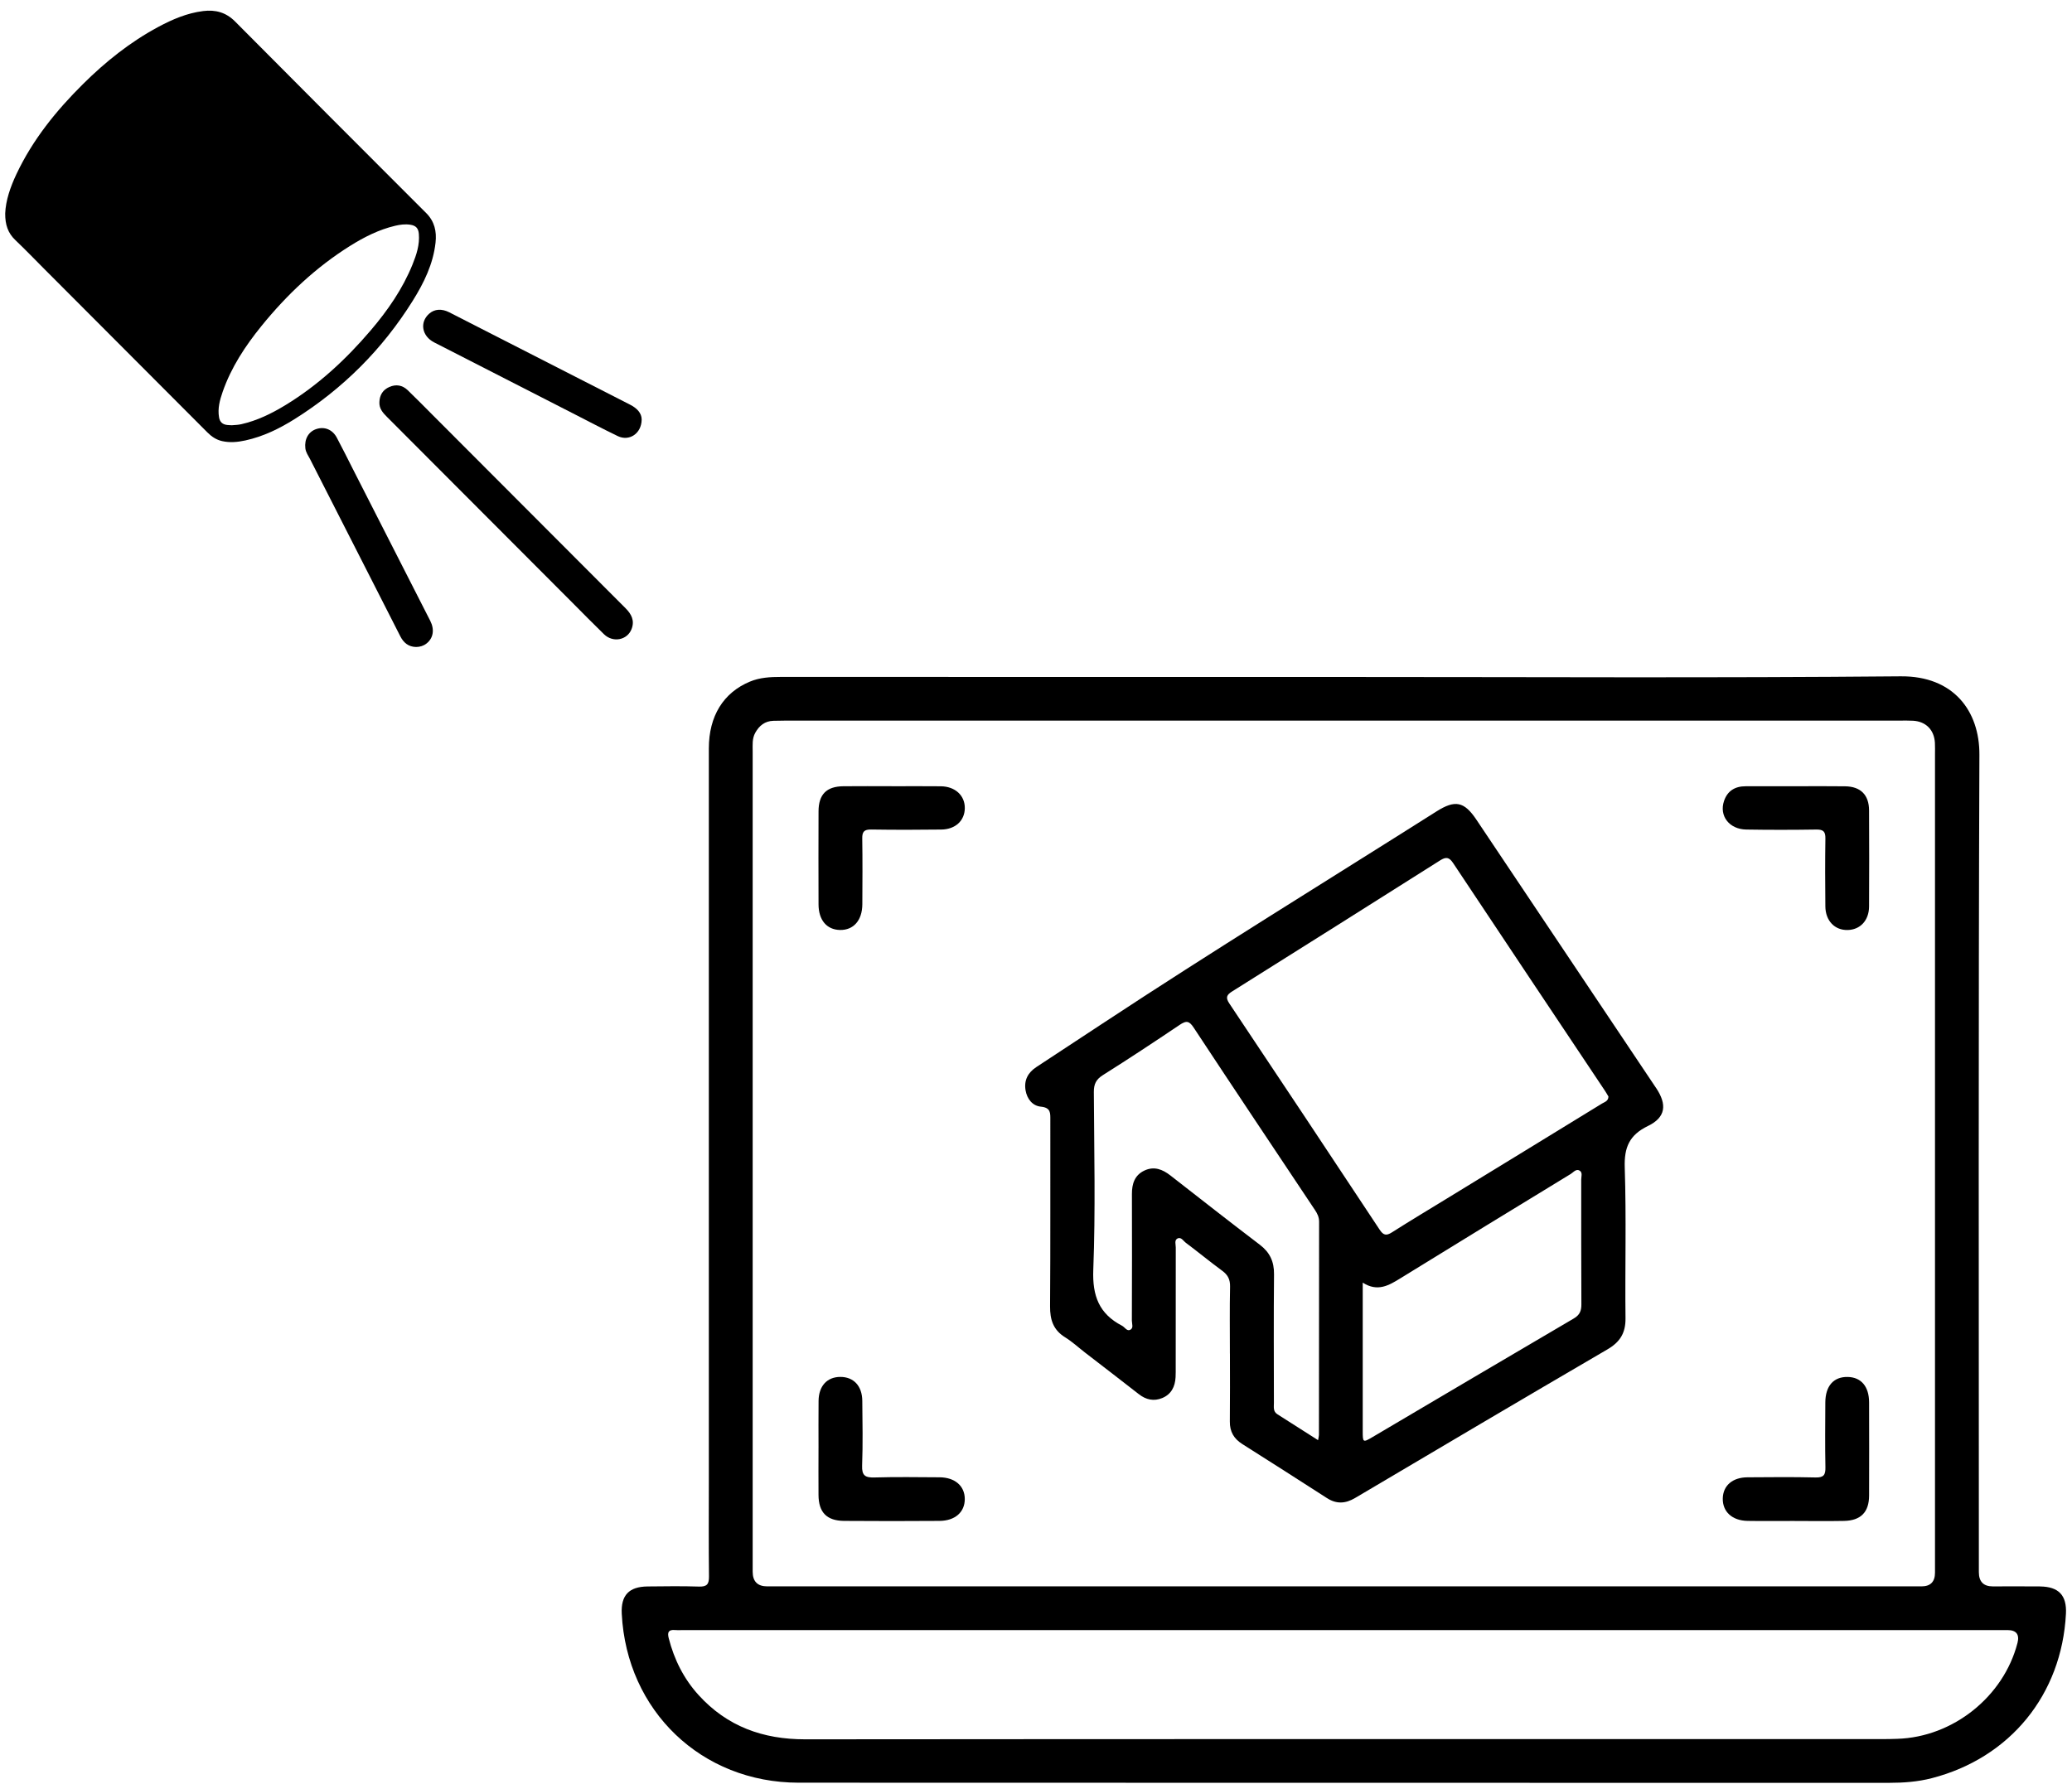 <svg width="173" height="149" viewBox="0 0 173 149" fill="none" xmlns="http://www.w3.org/2000/svg">
<path d="M31.678 33.579C31.697 32.987 31.97 32.551 32.513 32.315C33.071 32.072 33.601 32.163 34.039 32.584C34.732 33.251 35.407 33.939 36.087 34.621C41.466 40.011 46.842 45.405 52.226 50.791C52.729 51.294 53.005 51.834 52.731 52.538C52.371 53.464 51.18 53.694 50.432 52.969C49.543 52.107 48.678 51.221 47.804 50.345C42.637 45.167 37.471 39.987 32.303 34.81C31.959 34.466 31.649 34.113 31.678 33.579Z" fill="black"/>
<path d="M34.742 54.032C34.109 54.021 33.7 53.682 33.423 53.138C32.592 51.5 31.757 49.864 30.924 48.227C29.245 44.931 27.567 41.635 25.887 38.34C25.738 38.048 25.535 37.784 25.495 37.438C25.406 36.671 25.756 36.045 26.418 35.829C27.1 35.607 27.76 35.871 28.122 36.55C28.592 37.432 29.035 38.328 29.488 39.219C31.633 43.427 33.778 47.635 35.922 51.844C36.298 52.581 36.178 53.296 35.613 53.74C35.357 53.941 35.063 54.028 34.741 54.032H34.742Z" fill="black"/>
<path d="M53.576 35.033C53.565 36.215 52.533 36.879 51.582 36.421C50.324 35.815 49.089 35.162 47.844 34.526C43.979 32.55 40.116 30.573 36.251 28.595C35.222 28.068 35.02 26.916 35.833 26.198C36.277 25.805 36.874 25.759 37.51 26.082C38.633 26.652 39.754 27.229 40.876 27.802C44.785 29.8 48.693 31.802 52.605 33.794C53.184 34.089 53.572 34.493 53.576 35.033Z" fill="black"/>
<path d="M35.581 17.791C30.255 12.467 24.933 7.138 19.627 1.794C18.866 1.028 17.991 0.796 16.966 0.923C15.617 1.091 14.392 1.617 13.211 2.251C10.87 3.507 8.817 5.15 6.936 7.015C4.695 9.236 2.728 11.665 1.371 14.544C0.862 15.624 0.476 16.744 0.434 17.831C0.428 18.768 0.667 19.466 1.275 20.044C2.108 20.838 2.907 21.668 3.719 22.483C8.252 27.026 12.786 31.567 17.316 36.112C17.669 36.467 18.062 36.731 18.555 36.84C19.205 36.985 19.849 36.922 20.488 36.782C21.97 36.458 23.318 35.803 24.591 35.004C28.634 32.465 31.934 29.167 34.464 25.114C35.394 23.625 36.167 22.052 36.365 20.266C36.469 19.328 36.286 18.493 35.582 17.79L35.581 17.791ZM34.447 22.08C33.617 24.131 32.373 25.924 30.948 27.595C28.877 30.024 26.557 32.176 23.817 33.842C22.672 34.537 21.477 35.125 20.158 35.424C19.912 35.48 19.665 35.494 19.363 35.513C19.265 35.508 19.114 35.508 18.966 35.49C18.576 35.446 18.357 35.243 18.29 34.855C18.16 34.112 18.353 33.411 18.591 32.723C19.303 30.676 20.477 28.895 21.828 27.229C23.952 24.608 26.381 22.317 29.249 20.523C30.417 19.793 31.642 19.175 32.993 18.855C33.408 18.757 33.829 18.702 34.256 18.767C34.723 18.838 34.933 19.062 34.972 19.533C35.049 20.434 34.776 21.266 34.446 22.081L34.447 22.08Z" fill="black"/>
<path d="M170.324 132.488C169.01 132.474 167.697 132.485 166.385 132.485C165.61 132.485 165.223 132.088 165.223 131.294C165.223 108.537 165.18 85.781 165.269 63.026C165.283 59.392 163.123 56.442 158.692 56.482C143.196 56.624 127.698 56.537 112.2 56.537C96.527 56.537 80.856 56.537 65.183 56.533C64.3 56.533 63.438 56.58 62.61 56.925C60.398 57.848 59.185 59.801 59.184 62.505C59.182 82.96 59.184 103.414 59.184 123.869C59.184 126.462 59.164 129.055 59.196 131.649C59.203 132.287 59.036 132.523 58.366 132.5C56.936 132.453 55.505 132.476 54.076 132.49C52.508 132.506 51.834 133.23 51.913 134.774C52.325 142.871 58.562 148.872 66.675 148.878C97.028 148.895 127.381 148.883 157.734 148.89C158.937 148.89 160.13 148.802 161.291 148.502C167.835 146.812 172.146 141.515 172.494 134.772C172.573 133.233 171.895 132.507 170.327 132.49L170.324 132.488ZM63.058 61.2C63.393 60.597 63.866 60.216 64.58 60.197C64.959 60.186 65.339 60.179 65.717 60.179C96.704 60.179 127.693 60.179 158.68 60.179C159.03 60.179 159.38 60.172 159.73 60.191C160.802 60.253 161.494 60.952 161.554 62.035C161.571 62.355 161.561 62.675 161.561 62.996C161.561 85.776 161.561 108.557 161.561 131.336C161.561 132.099 161.186 132.482 160.436 132.483C144.359 132.483 128.281 132.483 112.205 132.483C96.157 132.483 80.11 132.483 64.062 132.483C63.25 132.483 62.844 132.073 62.844 131.252C62.844 108.413 62.844 85.576 62.844 62.738C62.844 62.217 62.788 61.688 63.058 61.2ZM168.444 137.222C167.283 141.699 163.064 145.065 158.427 145.214C158.019 145.228 157.611 145.238 157.203 145.238C127.209 145.238 97.215 145.228 67.222 145.256C63.696 145.259 60.708 144.18 58.327 141.559C57.09 140.197 56.292 138.598 55.836 136.818C55.712 136.334 55.798 136.085 56.351 136.129C56.612 136.15 56.877 136.133 57.14 136.133C75.493 136.133 93.844 136.133 112.196 136.133C130.665 136.133 149.135 136.133 167.604 136.133C168.353 136.133 168.634 136.496 168.446 137.222H168.444Z" fill="black"/>
<path d="M68.342 120.924C68.342 119.614 68.332 118.304 68.346 116.994C68.36 115.746 69.055 114.994 70.162 114.99C71.271 114.989 71.984 115.741 71.996 116.98C72.014 118.785 72.049 120.592 71.982 122.395C71.951 123.232 72.241 123.411 73.019 123.388C74.825 123.334 76.634 123.365 78.442 123.374C79.729 123.381 80.553 124.096 80.554 125.186C80.556 126.279 79.75 127.006 78.442 127.015C75.788 127.034 73.135 127.036 70.481 127.015C69.024 127.004 68.351 126.301 68.341 124.853C68.332 123.543 68.339 122.234 68.341 120.924H68.342Z" fill="black"/>
<path d="M149.85 127.02C148.538 127.02 147.224 127.037 145.912 127.015C144.621 126.992 143.821 126.247 143.842 125.142C143.863 124.072 144.649 123.382 145.902 123.375C147.797 123.363 149.694 123.341 151.589 123.388C152.272 123.405 152.425 123.169 152.412 122.54C152.377 120.735 152.395 118.928 152.404 117.124C152.411 115.742 153.097 114.971 154.272 114.994C155.395 115.015 156.056 115.788 156.059 117.124C156.066 119.715 156.068 122.307 156.059 124.899C156.054 126.287 155.364 126.99 153.964 127.016C152.595 127.043 151.223 127.022 149.852 127.022L149.85 127.02Z" fill="black"/>
<path d="M74.442 65.662C75.811 65.662 77.181 65.649 78.551 65.665C79.754 65.679 80.568 66.436 80.556 67.494C80.546 68.531 79.777 69.262 78.596 69.278C76.645 69.304 74.692 69.306 72.739 69.276C72.163 69.267 71.982 69.451 71.993 70.021C72.022 71.854 72.01 73.687 72 75.519C71.993 76.864 71.264 77.689 70.131 77.665C69.029 77.641 68.346 76.84 68.343 75.53C68.335 72.94 68.334 70.352 68.343 67.762C68.348 66.34 69.006 65.676 70.42 65.662C71.76 65.648 73.102 65.658 74.442 65.658V65.662Z" fill="black"/>
<path d="M149.948 65.662C151.318 65.662 152.687 65.647 154.057 65.667C155.348 65.684 156.049 66.38 156.056 67.674C156.07 70.352 156.071 73.029 156.056 75.706C156.049 76.871 155.318 77.644 154.271 77.668C153.192 77.695 152.419 76.901 152.407 75.698C152.388 73.805 152.382 71.915 152.41 70.023C152.419 69.451 152.239 69.269 151.663 69.278C149.71 69.308 147.757 69.311 145.804 69.278C144.381 69.255 143.527 68.138 143.945 66.896C144.231 66.046 144.865 65.662 145.749 65.663C145.807 65.663 145.867 65.662 145.924 65.662C147.264 65.662 148.606 65.662 149.946 65.662H149.948Z" fill="black"/>
<path d="M138.272 90.859C133.271 83.39 128.271 75.921 123.27 68.453C122.25 66.931 121.497 66.777 119.928 67.771C110.634 73.655 101.256 79.409 92.073 85.466C90.227 86.683 88.377 87.897 86.531 89.112C85.834 89.57 85.489 90.204 85.627 91.045C85.748 91.779 86.209 92.353 86.907 92.421C87.743 92.503 87.697 92.954 87.697 93.537C87.687 98.722 87.713 103.907 87.675 109.092C87.666 110.209 87.937 111.068 88.927 111.68C89.517 112.045 90.037 112.526 90.591 112.955C92.088 114.112 93.591 115.261 95.082 116.428C95.686 116.902 96.343 117.045 97.044 116.753C97.795 116.44 98.112 115.804 98.154 115.017C98.17 114.726 98.165 114.434 98.165 114.142C98.165 110.821 98.165 107.5 98.17 104.18C98.17 103.928 98.047 103.588 98.289 103.445C98.608 103.256 98.797 103.63 99.009 103.788C100.034 104.556 101.023 105.372 102.055 106.131C102.524 106.476 102.715 106.859 102.703 107.45C102.664 109.314 102.689 111.178 102.689 113.042H102.692C102.692 114.936 102.706 116.83 102.685 118.722C102.677 119.565 103.022 120.153 103.728 120.599C106.091 122.09 108.441 123.599 110.792 125.11C111.587 125.621 112.337 125.581 113.149 125.098C120.161 120.947 127.174 116.8 134.21 112.692C135.263 112.079 135.734 111.321 135.72 110.096C135.673 105.902 135.795 101.703 135.657 97.513C135.601 95.82 136.039 94.787 137.599 94.032C139.079 93.315 139.207 92.253 138.274 90.858L138.272 90.859ZM110.121 119.859C110.121 119.945 110.093 120.028 110.051 120.273C108.849 119.507 107.753 118.806 106.653 118.108C106.283 117.874 106.364 117.503 106.364 117.162C106.36 113.579 106.339 109.996 106.374 106.414C106.385 105.358 106.024 104.587 105.183 103.949C102.682 102.044 100.205 100.107 97.728 98.171C97.059 97.648 96.354 97.375 95.544 97.76C94.733 98.146 94.506 98.867 94.509 99.717C94.52 103.24 94.516 106.766 94.504 110.29C94.504 110.556 94.676 110.933 94.338 111.07C94.08 111.175 93.907 110.832 93.681 110.715C91.77 109.723 91.199 108.223 91.283 106.045C91.474 101.102 91.355 96.144 91.33 91.193C91.327 90.538 91.514 90.146 92.088 89.784C94.255 88.42 96.39 87.007 98.515 85.578C99.035 85.228 99.286 85.244 99.657 85.807C103.017 90.908 106.415 95.985 109.802 101.067C109.998 101.362 110.137 101.654 110.137 102.032C110.126 107.974 110.128 113.917 110.124 119.859H110.121ZM132.036 108.922C132.04 109.471 131.903 109.818 131.394 110.115C125.796 113.395 120.213 116.702 114.624 119.999C113.789 120.492 113.78 120.481 113.78 119.492C113.78 115.676 113.78 111.86 113.78 108.044C113.78 107.791 113.78 107.535 113.78 107.117C115.02 107.915 115.961 107.35 116.931 106.752C121.662 103.833 126.403 100.934 131.148 98.041C131.374 97.903 131.611 97.564 131.916 97.779C132.143 97.94 132.022 98.27 132.022 98.524C132.028 101.99 132.015 105.456 132.036 108.922ZM133.772 92.153C129.46 94.803 125.142 97.44 120.825 100.082C119.287 101.023 117.74 101.952 116.218 102.919C115.743 103.221 115.503 103.165 115.188 102.688C111.021 96.382 106.84 90.086 102.642 83.803C102.304 83.298 102.43 83.077 102.882 82.794C108.671 79.16 114.452 75.518 120.227 71.863C120.718 71.551 120.986 71.56 121.331 72.083C125.542 78.429 129.777 84.76 134.005 91.095C134.117 91.261 134.214 91.44 134.296 91.576C134.284 91.963 133.977 92.029 133.77 92.155L133.772 92.153Z" fill="black"/>
</svg>

